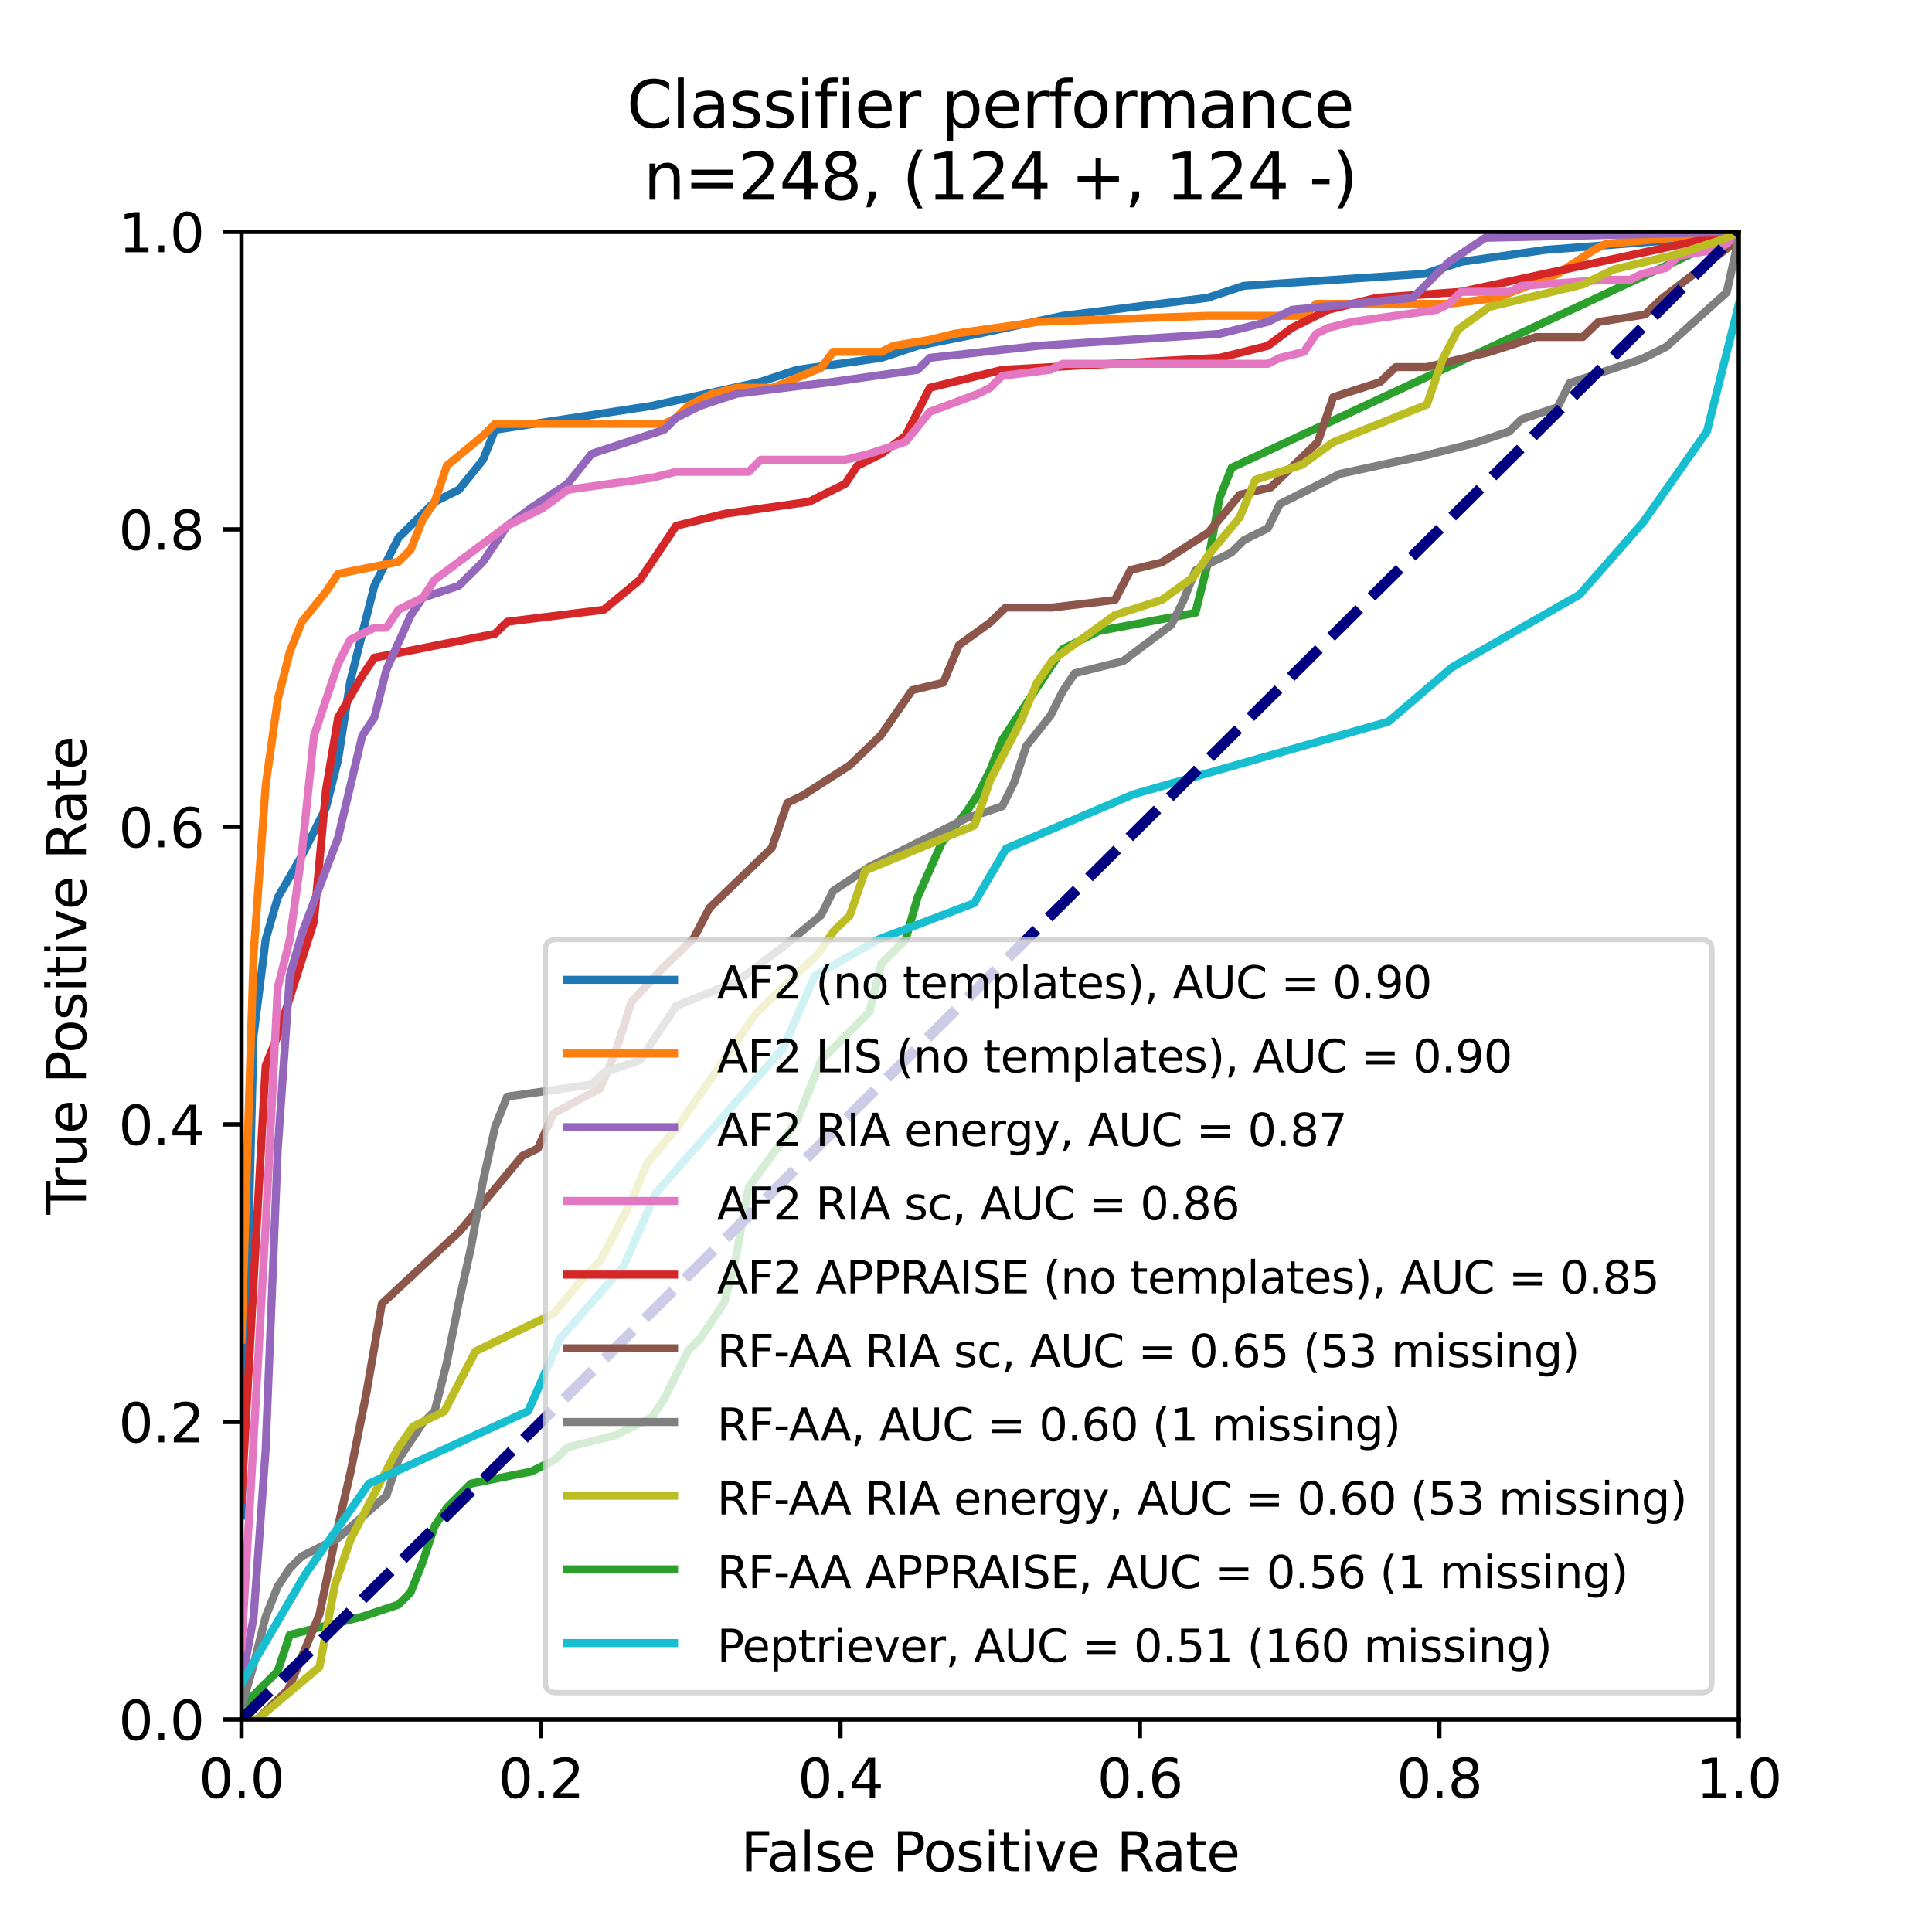 <?xml version="1.0" encoding="utf-8" standalone="no"?>
<!DOCTYPE svg PUBLIC "-//W3C//DTD SVG 1.1//EN"
  "http://www.w3.org/Graphics/SVG/1.1/DTD/svg11.dtd">
<svg xmlns:xlink="http://www.w3.org/1999/xlink" width="360pt" height="360pt" viewBox="0 0 360 360" xmlns="http://www.w3.org/2000/svg" version="1.1">
 <defs>
  <style type="text/css">*{stroke-linejoin: round; stroke-linecap: butt}</style>
 </defs>
 <g id="figure_1">
  <g id="patch_1">
   <path d="M 0 360 
L 360 360 
L 360 0 
L 0 0 
z
" style="fill: #ffffff"/>
  </g>
  <g id="axes_1">
   <g id="patch_2">
    <path d="M 45 320.4 
L 324 320.4 
L 324 43.2 
L 45 43.2 
z
" style="fill: #ffffff"/>
   </g>
   <g id="matplotlib.axis_1">
    <g id="xtick_1">
     <g id="line2d_1">
      <defs>
       <path id="md09f4cec03" d="M 0 0 
L 0 3.5 
" style="stroke: #000000; stroke-width: 0.8"/>
      </defs>
      <g>
       <use xlink:href="#md09f4cec03" x="45" y="320.4" style="stroke: #000000; stroke-width: 0.8"/>
      </g>
     </g>
     <g id="text_1">
      <!-- 0.0 -->
      <g transform="translate(37.048 334.998) scale(0.1 -0.1)">
       <defs>
        <path id="DejaVuSans-30" d="M 2034 4250 
Q 1547 4250 1301 3770 
Q 1056 3291 1056 2328 
Q 1056 1369 1301 889 
Q 1547 409 2034 409 
Q 2525 409 2770 889 
Q 3016 1369 3016 2328 
Q 3016 3291 2770 3770 
Q 2525 4250 2034 4250 
z
M 2034 4750 
Q 2819 4750 3233 4129 
Q 3647 3509 3647 2328 
Q 3647 1150 3233 529 
Q 2819 -91 2034 -91 
Q 1250 -91 836 529 
Q 422 1150 422 2328 
Q 422 3509 836 4129 
Q 1250 4750 2034 4750 
z
" transform="scale(0.016)"/>
        <path id="DejaVuSans-2e" d="M 684 794 
L 1344 794 
L 1344 0 
L 684 0 
L 684 794 
z
" transform="scale(0.016)"/>
       </defs>
       <use xlink:href="#DejaVuSans-30"/>
       <use xlink:href="#DejaVuSans-2e" x="63.623"/>
       <use xlink:href="#DejaVuSans-30" x="95.41"/>
      </g>
     </g>
    </g>
    <g id="xtick_2">
     <g id="line2d_2">
      <g>
       <use xlink:href="#md09f4cec03" x="100.8" y="320.4" style="stroke: #000000; stroke-width: 0.8"/>
      </g>
     </g>
     <g id="text_2">
      <!-- 0.2 -->
      <g transform="translate(92.848 334.998) scale(0.1 -0.1)">
       <defs>
        <path id="DejaVuSans-32" d="M 1228 531 
L 3431 531 
L 3431 0 
L 469 0 
L 469 531 
Q 828 903 1448 1529 
Q 2069 2156 2228 2338 
Q 2531 2678 2651 2914 
Q 2772 3150 2772 3378 
Q 2772 3750 2511 3984 
Q 2250 4219 1831 4219 
Q 1534 4219 1204 4116 
Q 875 4013 500 3803 
L 500 4441 
Q 881 4594 1212 4672 
Q 1544 4750 1819 4750 
Q 2544 4750 2975 4387 
Q 3406 4025 3406 3419 
Q 3406 3131 3298 2873 
Q 3191 2616 2906 2266 
Q 2828 2175 2409 1742 
Q 1991 1309 1228 531 
z
" transform="scale(0.016)"/>
       </defs>
       <use xlink:href="#DejaVuSans-30"/>
       <use xlink:href="#DejaVuSans-2e" x="63.623"/>
       <use xlink:href="#DejaVuSans-32" x="95.41"/>
      </g>
     </g>
    </g>
    <g id="xtick_3">
     <g id="line2d_3">
      <g>
       <use xlink:href="#md09f4cec03" x="156.6" y="320.4" style="stroke: #000000; stroke-width: 0.8"/>
      </g>
     </g>
     <g id="text_3">
      <!-- 0.4 -->
      <g transform="translate(148.648 334.998) scale(0.1 -0.1)">
       <defs>
        <path id="DejaVuSans-34" d="M 2419 4116 
L 825 1625 
L 2419 1625 
L 2419 4116 
z
M 2253 4666 
L 3047 4666 
L 3047 1625 
L 3713 1625 
L 3713 1100 
L 3047 1100 
L 3047 0 
L 2419 0 
L 2419 1100 
L 313 1100 
L 313 1709 
L 2253 4666 
z
" transform="scale(0.016)"/>
       </defs>
       <use xlink:href="#DejaVuSans-30"/>
       <use xlink:href="#DejaVuSans-2e" x="63.623"/>
       <use xlink:href="#DejaVuSans-34" x="95.41"/>
      </g>
     </g>
    </g>
    <g id="xtick_4">
     <g id="line2d_4">
      <g>
       <use xlink:href="#md09f4cec03" x="212.4" y="320.4" style="stroke: #000000; stroke-width: 0.8"/>
      </g>
     </g>
     <g id="text_4">
      <!-- 0.6 -->
      <g transform="translate(204.448 334.998) scale(0.1 -0.1)">
       <defs>
        <path id="DejaVuSans-36" d="M 2113 2584 
Q 1688 2584 1439 2293 
Q 1191 2003 1191 1497 
Q 1191 994 1439 701 
Q 1688 409 2113 409 
Q 2538 409 2786 701 
Q 3034 994 3034 1497 
Q 3034 2003 2786 2293 
Q 2538 2584 2113 2584 
z
M 3366 4563 
L 3366 3988 
Q 3128 4100 2886 4159 
Q 2644 4219 2406 4219 
Q 1781 4219 1451 3797 
Q 1122 3375 1075 2522 
Q 1259 2794 1537 2939 
Q 1816 3084 2150 3084 
Q 2853 3084 3261 2657 
Q 3669 2231 3669 1497 
Q 3669 778 3244 343 
Q 2819 -91 2113 -91 
Q 1303 -91 875 529 
Q 447 1150 447 2328 
Q 447 3434 972 4092 
Q 1497 4750 2381 4750 
Q 2619 4750 2861 4703 
Q 3103 4656 3366 4563 
z
" transform="scale(0.016)"/>
       </defs>
       <use xlink:href="#DejaVuSans-30"/>
       <use xlink:href="#DejaVuSans-2e" x="63.623"/>
       <use xlink:href="#DejaVuSans-36" x="95.41"/>
      </g>
     </g>
    </g>
    <g id="xtick_5">
     <g id="line2d_5">
      <g>
       <use xlink:href="#md09f4cec03" x="268.2" y="320.4" style="stroke: #000000; stroke-width: 0.8"/>
      </g>
     </g>
     <g id="text_5">
      <!-- 0.8 -->
      <g transform="translate(260.248 334.998) scale(0.1 -0.1)">
       <defs>
        <path id="DejaVuSans-38" d="M 2034 2216 
Q 1584 2216 1326 1975 
Q 1069 1734 1069 1313 
Q 1069 891 1326 650 
Q 1584 409 2034 409 
Q 2484 409 2743 651 
Q 3003 894 3003 1313 
Q 3003 1734 2745 1975 
Q 2488 2216 2034 2216 
z
M 1403 2484 
Q 997 2584 770 2862 
Q 544 3141 544 3541 
Q 544 4100 942 4425 
Q 1341 4750 2034 4750 
Q 2731 4750 3128 4425 
Q 3525 4100 3525 3541 
Q 3525 3141 3298 2862 
Q 3072 2584 2669 2484 
Q 3125 2378 3379 2068 
Q 3634 1759 3634 1313 
Q 3634 634 3220 271 
Q 2806 -91 2034 -91 
Q 1263 -91 848 271 
Q 434 634 434 1313 
Q 434 1759 690 2068 
Q 947 2378 1403 2484 
z
M 1172 3481 
Q 1172 3119 1398 2916 
Q 1625 2713 2034 2713 
Q 2441 2713 2670 2916 
Q 2900 3119 2900 3481 
Q 2900 3844 2670 4047 
Q 2441 4250 2034 4250 
Q 1625 4250 1398 4047 
Q 1172 3844 1172 3481 
z
" transform="scale(0.016)"/>
       </defs>
       <use xlink:href="#DejaVuSans-30"/>
       <use xlink:href="#DejaVuSans-2e" x="63.623"/>
       <use xlink:href="#DejaVuSans-38" x="95.41"/>
      </g>
     </g>
    </g>
    <g id="xtick_6">
     <g id="line2d_6">
      <g>
       <use xlink:href="#md09f4cec03" x="324" y="320.4" style="stroke: #000000; stroke-width: 0.8"/>
      </g>
     </g>
     <g id="text_6">
      <!-- 1.0 -->
      <g transform="translate(316.048 334.998) scale(0.1 -0.1)">
       <defs>
        <path id="DejaVuSans-31" d="M 794 531 
L 1825 531 
L 1825 4091 
L 703 3866 
L 703 4441 
L 1819 4666 
L 2450 4666 
L 2450 531 
L 3481 531 
L 3481 0 
L 794 0 
L 794 531 
z
" transform="scale(0.016)"/>
       </defs>
       <use xlink:href="#DejaVuSans-31"/>
       <use xlink:href="#DejaVuSans-2e" x="63.623"/>
       <use xlink:href="#DejaVuSans-30" x="95.41"/>
      </g>
     </g>
    </g>
    <g id="text_7">
     <!-- False Positive Rate -->
     <g transform="translate(138.034 348.677) scale(0.1 -0.1)">
      <defs>
       <path id="DejaVuSans-46" d="M 628 4666 
L 3309 4666 
L 3309 4134 
L 1259 4134 
L 1259 2759 
L 3109 2759 
L 3109 2228 
L 1259 2228 
L 1259 0 
L 628 0 
L 628 4666 
z
" transform="scale(0.016)"/>
       <path id="DejaVuSans-61" d="M 2194 1759 
Q 1497 1759 1228 1600 
Q 959 1441 959 1056 
Q 959 750 1161 570 
Q 1363 391 1709 391 
Q 2188 391 2477 730 
Q 2766 1069 2766 1631 
L 2766 1759 
L 2194 1759 
z
M 3341 1997 
L 3341 0 
L 2766 0 
L 2766 531 
Q 2569 213 2275 61 
Q 1981 -91 1556 -91 
Q 1019 -91 701 211 
Q 384 513 384 1019 
Q 384 1609 779 1909 
Q 1175 2209 1959 2209 
L 2766 2209 
L 2766 2266 
Q 2766 2663 2505 2880 
Q 2244 3097 1772 3097 
Q 1472 3097 1187 3025 
Q 903 2953 641 2809 
L 641 3341 
Q 956 3463 1253 3523 
Q 1550 3584 1831 3584 
Q 2591 3584 2966 3190 
Q 3341 2797 3341 1997 
z
" transform="scale(0.016)"/>
       <path id="DejaVuSans-6c" d="M 603 4863 
L 1178 4863 
L 1178 0 
L 603 0 
L 603 4863 
z
" transform="scale(0.016)"/>
       <path id="DejaVuSans-73" d="M 2834 3397 
L 2834 2853 
Q 2591 2978 2328 3040 
Q 2066 3103 1784 3103 
Q 1356 3103 1142 2972 
Q 928 2841 928 2578 
Q 928 2378 1081 2264 
Q 1234 2150 1697 2047 
L 1894 2003 
Q 2506 1872 2764 1633 
Q 3022 1394 3022 966 
Q 3022 478 2636 193 
Q 2250 -91 1575 -91 
Q 1294 -91 989 -36 
Q 684 19 347 128 
L 347 722 
Q 666 556 975 473 
Q 1284 391 1588 391 
Q 1994 391 2212 530 
Q 2431 669 2431 922 
Q 2431 1156 2273 1281 
Q 2116 1406 1581 1522 
L 1381 1569 
Q 847 1681 609 1914 
Q 372 2147 372 2553 
Q 372 3047 722 3315 
Q 1072 3584 1716 3584 
Q 2034 3584 2315 3537 
Q 2597 3491 2834 3397 
z
" transform="scale(0.016)"/>
       <path id="DejaVuSans-65" d="M 3597 1894 
L 3597 1613 
L 953 1613 
Q 991 1019 1311 708 
Q 1631 397 2203 397 
Q 2534 397 2845 478 
Q 3156 559 3463 722 
L 3463 178 
Q 3153 47 2828 -22 
Q 2503 -91 2169 -91 
Q 1331 -91 842 396 
Q 353 884 353 1716 
Q 353 2575 817 3079 
Q 1281 3584 2069 3584 
Q 2775 3584 3186 3129 
Q 3597 2675 3597 1894 
z
M 3022 2063 
Q 3016 2534 2758 2815 
Q 2500 3097 2075 3097 
Q 1594 3097 1305 2825 
Q 1016 2553 972 2059 
L 3022 2063 
z
" transform="scale(0.016)"/>
       <path id="DejaVuSans-20" transform="scale(0.016)"/>
       <path id="DejaVuSans-50" d="M 1259 4147 
L 1259 2394 
L 2053 2394 
Q 2494 2394 2734 2622 
Q 2975 2850 2975 3272 
Q 2975 3691 2734 3919 
Q 2494 4147 2053 4147 
L 1259 4147 
z
M 628 4666 
L 2053 4666 
Q 2838 4666 3239 4311 
Q 3641 3956 3641 3272 
Q 3641 2581 3239 2228 
Q 2838 1875 2053 1875 
L 1259 1875 
L 1259 0 
L 628 0 
L 628 4666 
z
" transform="scale(0.016)"/>
       <path id="DejaVuSans-6f" d="M 1959 3097 
Q 1497 3097 1228 2736 
Q 959 2375 959 1747 
Q 959 1119 1226 758 
Q 1494 397 1959 397 
Q 2419 397 2687 759 
Q 2956 1122 2956 1747 
Q 2956 2369 2687 2733 
Q 2419 3097 1959 3097 
z
M 1959 3584 
Q 2709 3584 3137 3096 
Q 3566 2609 3566 1747 
Q 3566 888 3137 398 
Q 2709 -91 1959 -91 
Q 1206 -91 779 398 
Q 353 888 353 1747 
Q 353 2609 779 3096 
Q 1206 3584 1959 3584 
z
" transform="scale(0.016)"/>
       <path id="DejaVuSans-69" d="M 603 3500 
L 1178 3500 
L 1178 0 
L 603 0 
L 603 3500 
z
M 603 4863 
L 1178 4863 
L 1178 4134 
L 603 4134 
L 603 4863 
z
" transform="scale(0.016)"/>
       <path id="DejaVuSans-74" d="M 1172 4494 
L 1172 3500 
L 2356 3500 
L 2356 3053 
L 1172 3053 
L 1172 1153 
Q 1172 725 1289 603 
Q 1406 481 1766 481 
L 2356 481 
L 2356 0 
L 1766 0 
Q 1100 0 847 248 
Q 594 497 594 1153 
L 594 3053 
L 172 3053 
L 172 3500 
L 594 3500 
L 594 4494 
L 1172 4494 
z
" transform="scale(0.016)"/>
       <path id="DejaVuSans-76" d="M 191 3500 
L 800 3500 
L 1894 563 
L 2988 3500 
L 3597 3500 
L 2284 0 
L 1503 0 
L 191 3500 
z
" transform="scale(0.016)"/>
       <path id="DejaVuSans-52" d="M 2841 2188 
Q 3044 2119 3236 1894 
Q 3428 1669 3622 1275 
L 4263 0 
L 3584 0 
L 2988 1197 
Q 2756 1666 2539 1819 
Q 2322 1972 1947 1972 
L 1259 1972 
L 1259 0 
L 628 0 
L 628 4666 
L 2053 4666 
Q 2853 4666 3247 4331 
Q 3641 3997 3641 3322 
Q 3641 2881 3436 2590 
Q 3231 2300 2841 2188 
z
M 1259 4147 
L 1259 2491 
L 2053 2491 
Q 2509 2491 2742 2702 
Q 2975 2913 2975 3322 
Q 2975 3731 2742 3939 
Q 2509 4147 2053 4147 
L 1259 4147 
z
" transform="scale(0.016)"/>
      </defs>
      <use xlink:href="#DejaVuSans-46"/>
      <use xlink:href="#DejaVuSans-61" x="48.395"/>
      <use xlink:href="#DejaVuSans-6c" x="109.674"/>
      <use xlink:href="#DejaVuSans-73" x="137.457"/>
      <use xlink:href="#DejaVuSans-65" x="189.557"/>
      <use xlink:href="#DejaVuSans-20" x="251.08"/>
      <use xlink:href="#DejaVuSans-50" x="282.867"/>
      <use xlink:href="#DejaVuSans-6f" x="339.545"/>
      <use xlink:href="#DejaVuSans-73" x="400.727"/>
      <use xlink:href="#DejaVuSans-69" x="452.826"/>
      <use xlink:href="#DejaVuSans-74" x="480.609"/>
      <use xlink:href="#DejaVuSans-69" x="519.818"/>
      <use xlink:href="#DejaVuSans-76" x="547.602"/>
      <use xlink:href="#DejaVuSans-65" x="606.781"/>
      <use xlink:href="#DejaVuSans-20" x="668.305"/>
      <use xlink:href="#DejaVuSans-52" x="700.092"/>
      <use xlink:href="#DejaVuSans-61" x="767.324"/>
      <use xlink:href="#DejaVuSans-74" x="828.604"/>
      <use xlink:href="#DejaVuSans-65" x="867.812"/>
     </g>
    </g>
   </g>
   <g id="matplotlib.axis_2">
    <g id="ytick_1">
     <g id="line2d_7">
      <defs>
       <path id="m756207721c" d="M 0 0 
L -3.5 0 
" style="stroke: #000000; stroke-width: 0.8"/>
      </defs>
      <g>
       <use xlink:href="#m756207721c" x="45" y="320.4" style="stroke: #000000; stroke-width: 0.8"/>
      </g>
     </g>
     <g id="text_8">
      <!-- 0.0 -->
      <g transform="translate(22.097 324.199) scale(0.1 -0.1)">
       <use xlink:href="#DejaVuSans-30"/>
       <use xlink:href="#DejaVuSans-2e" x="63.623"/>
       <use xlink:href="#DejaVuSans-30" x="95.41"/>
      </g>
     </g>
    </g>
    <g id="ytick_2">
     <g id="line2d_8">
      <g>
       <use xlink:href="#m756207721c" x="45" y="264.96" style="stroke: #000000; stroke-width: 0.8"/>
      </g>
     </g>
     <g id="text_9">
      <!-- 0.2 -->
      <g transform="translate(22.097 268.759) scale(0.1 -0.1)">
       <use xlink:href="#DejaVuSans-30"/>
       <use xlink:href="#DejaVuSans-2e" x="63.623"/>
       <use xlink:href="#DejaVuSans-32" x="95.41"/>
      </g>
     </g>
    </g>
    <g id="ytick_3">
     <g id="line2d_9">
      <g>
       <use xlink:href="#m756207721c" x="45" y="209.52" style="stroke: #000000; stroke-width: 0.8"/>
      </g>
     </g>
     <g id="text_10">
      <!-- 0.4 -->
      <g transform="translate(22.097 213.319) scale(0.1 -0.1)">
       <use xlink:href="#DejaVuSans-30"/>
       <use xlink:href="#DejaVuSans-2e" x="63.623"/>
       <use xlink:href="#DejaVuSans-34" x="95.41"/>
      </g>
     </g>
    </g>
    <g id="ytick_4">
     <g id="line2d_10">
      <g>
       <use xlink:href="#m756207721c" x="45" y="154.08" style="stroke: #000000; stroke-width: 0.8"/>
      </g>
     </g>
     <g id="text_11">
      <!-- 0.6 -->
      <g transform="translate(22.097 157.879) scale(0.1 -0.1)">
       <use xlink:href="#DejaVuSans-30"/>
       <use xlink:href="#DejaVuSans-2e" x="63.623"/>
       <use xlink:href="#DejaVuSans-36" x="95.41"/>
      </g>
     </g>
    </g>
    <g id="ytick_5">
     <g id="line2d_11">
      <g>
       <use xlink:href="#m756207721c" x="45" y="98.64" style="stroke: #000000; stroke-width: 0.8"/>
      </g>
     </g>
     <g id="text_12">
      <!-- 0.8 -->
      <g transform="translate(22.097 102.439) scale(0.1 -0.1)">
       <use xlink:href="#DejaVuSans-30"/>
       <use xlink:href="#DejaVuSans-2e" x="63.623"/>
       <use xlink:href="#DejaVuSans-38" x="95.41"/>
      </g>
     </g>
    </g>
    <g id="ytick_6">
     <g id="line2d_12">
      <g>
       <use xlink:href="#m756207721c" x="45" y="43.2" style="stroke: #000000; stroke-width: 0.8"/>
      </g>
     </g>
     <g id="text_13">
      <!-- 1.0 -->
      <g transform="translate(22.097 46.999) scale(0.1 -0.1)">
       <use xlink:href="#DejaVuSans-31"/>
       <use xlink:href="#DejaVuSans-2e" x="63.623"/>
       <use xlink:href="#DejaVuSans-30" x="95.41"/>
      </g>
     </g>
    </g>
    <g id="text_14">
     <!-- True Positive Rate -->
     <g transform="translate(16.017 226.33) rotate(-90) scale(0.1 -0.1)">
      <defs>
       <path id="DejaVuSans-54" d="M -19 4666 
L 3928 4666 
L 3928 4134 
L 2272 4134 
L 2272 0 
L 1638 0 
L 1638 4134 
L -19 4134 
L -19 4666 
z
" transform="scale(0.016)"/>
       <path id="DejaVuSans-72" d="M 2631 2963 
Q 2534 3019 2420 3045 
Q 2306 3072 2169 3072 
Q 1681 3072 1420 2755 
Q 1159 2438 1159 1844 
L 1159 0 
L 581 0 
L 581 3500 
L 1159 3500 
L 1159 2956 
Q 1341 3275 1631 3429 
Q 1922 3584 2338 3584 
Q 2397 3584 2469 3576 
Q 2541 3569 2628 3553 
L 2631 2963 
z
" transform="scale(0.016)"/>
       <path id="DejaVuSans-75" d="M 544 1381 
L 544 3500 
L 1119 3500 
L 1119 1403 
Q 1119 906 1312 657 
Q 1506 409 1894 409 
Q 2359 409 2629 706 
Q 2900 1003 2900 1516 
L 2900 3500 
L 3475 3500 
L 3475 0 
L 2900 0 
L 2900 538 
Q 2691 219 2414 64 
Q 2138 -91 1772 -91 
Q 1169 -91 856 284 
Q 544 659 544 1381 
z
M 1991 3584 
L 1991 3584 
z
" transform="scale(0.016)"/>
      </defs>
      <use xlink:href="#DejaVuSans-54"/>
      <use xlink:href="#DejaVuSans-72" x="46.334"/>
      <use xlink:href="#DejaVuSans-75" x="87.447"/>
      <use xlink:href="#DejaVuSans-65" x="150.826"/>
      <use xlink:href="#DejaVuSans-20" x="212.35"/>
      <use xlink:href="#DejaVuSans-50" x="244.137"/>
      <use xlink:href="#DejaVuSans-6f" x="300.814"/>
      <use xlink:href="#DejaVuSans-73" x="361.996"/>
      <use xlink:href="#DejaVuSans-69" x="414.096"/>
      <use xlink:href="#DejaVuSans-74" x="441.879"/>
      <use xlink:href="#DejaVuSans-69" x="481.088"/>
      <use xlink:href="#DejaVuSans-76" x="508.871"/>
      <use xlink:href="#DejaVuSans-65" x="568.051"/>
      <use xlink:href="#DejaVuSans-20" x="629.574"/>
      <use xlink:href="#DejaVuSans-52" x="661.361"/>
      <use xlink:href="#DejaVuSans-61" x="728.594"/>
      <use xlink:href="#DejaVuSans-74" x="789.873"/>
      <use xlink:href="#DejaVuSans-65" x="829.082"/>
     </g>
    </g>
   </g>
   <g id="line2d_13">
    <path d="M 45 282.397 
L 47.25 192.977 
L 49.5 175.094 
L 51.75 167.269 
L 56.25 159.445 
L 58.5 154.974 
L 60.75 150.503 
L 63 141.561 
L 65.25 127.031 
L 67.5 118.089 
L 69.75 109.147 
L 74.25 100.205 
L 76.5 97.969 
L 78.75 95.734 
L 81 93.498 
L 85.5 91.263 
L 90 85.674 
L 92.25 80.085 
L 121.5 75.615 
L 141.75 71.144 
L 148.5 68.908 
L 164.25 66.673 
L 171 64.437 
L 182.25 62.202 
L 198 58.848 
L 225 55.495 
L 231.75 53.26 
L 265.5 51.024 
L 272.25 48.789 
L 288 46.553 
L 317.25 44.318 
L 324 43.2 
" clip-path="url(#p9e7999360a)" style="fill: none; stroke: #1f77b4; stroke-width: 1.5; stroke-linecap: square"/>
   </g>
   <g id="line2d_14">
    <path d="M 45 249.61 
L 47.25 177.888 
L 49.5 146.405 
L 51.75 130.384 
L 54 121.442 
L 56.25 115.853 
L 60.75 110.265 
L 63 106.911 
L 74.25 104.676 
L 76.5 102.44 
L 78.75 96.852 
L 81 93.498 
L 83.25 86.792 
L 90 81.203 
L 92.25 78.968 
L 96.75 78.968 
L 110.25 78.968 
L 112.5 78.968 
L 117 78.968 
L 119.25 78.968 
L 123.75 78.968 
L 126 77.85 
L 128.25 75.615 
L 132.75 73.379 
L 137.25 72.261 
L 141.75 72.261 
L 144 72.261 
L 153 68.535 
L 155.25 65.555 
L 164.25 65.555 
L 166.5 64.437 
L 173.25 63.319 
L 177.75 62.202 
L 193.5 59.966 
L 225 58.848 
L 234 58.848 
L 243 58.848 
L 245.25 56.613 
L 249.75 56.613 
L 254.25 56.613 
L 265.5 56.613 
L 270 56.613 
L 279 55.495 
L 290.25 51.024 
L 297 46.553 
L 299.25 45.435 
L 324 43.2 
" clip-path="url(#p9e7999360a)" style="fill: none; stroke: #ff7f0e; stroke-width: 1.5; stroke-linecap: square"/>
   </g>
   <g id="line2d_15">
    <path d="M 45 318.146 
L 51.75 311.385 
L 54 304.624 
L 67.5 301.244 
L 74.25 298.99 
L 76.5 296.737 
L 78.75 291.102 
L 81 284.341 
L 83.25 280.961 
L 85.5 278.707 
L 87.75 276.454 
L 99 274.2 
L 103.5 271.946 
L 105.75 269.693 
L 114.75 267.439 
L 121.5 264.059 
L 123.75 260.678 
L 126 256.171 
L 128.25 251.663 
L 130.5 249.41 
L 135 242.649 
L 137.25 233.634 
L 139.5 221.239 
L 148.5 208.844 
L 150.75 203.21 
L 153 197.576 
L 162 188.561 
L 164.25 179.546 
L 168.75 175.039 
L 171 167.151 
L 175.5 157.01 
L 180 151.376 
L 182.25 147.995 
L 184.5 143.488 
L 186.75 137.854 
L 189 134.473 
L 191.25 131.093 
L 193.5 127.712 
L 195.75 124.332 
L 198 120.951 
L 204.75 117.571 
L 222.75 114.19 
L 225 105.176 
L 227.25 92.78 
L 229.5 87.146 
L 324 43.2 
" clip-path="url(#p9e7999360a)" style="fill: none; stroke: #2ca02c; stroke-width: 1.5; stroke-linecap: square"/>
   </g>
   <g id="line2d_16">
    <path d="M 45 279.416 
L 49.5 198.566 
L 51.75 192.977 
L 58.5 171.74 
L 60.75 147.15 
L 63 133.737 
L 67.5 125.913 
L 69.75 122.56 
L 81 120.324 
L 92.25 118.089 
L 94.5 115.853 
L 112.5 113.618 
L 119.25 108.029 
L 123.75 101.323 
L 126 97.969 
L 135 95.734 
L 150.75 93.498 
L 157.5 90.145 
L 159.75 86.792 
L 164.25 84.556 
L 168.75 81.203 
L 171 76.732 
L 173.25 72.261 
L 186.75 68.908 
L 227.25 66.673 
L 236.25 64.437 
L 240.75 61.084 
L 247.5 57.731 
L 256.5 55.495 
L 272.25 54.377 
L 324 43.2 
" clip-path="url(#p9e7999360a)" style="fill: none; stroke: #d62728; stroke-width: 1.5; stroke-linecap: square"/>
   </g>
   <g id="line2d_17">
    <path d="M 45 313.694 
L 47.25 301.398 
L 49.5 270.102 
L 51.75 214.215 
L 54 181.8 
L 56.25 173.976 
L 63 156.092 
L 67.5 137.09 
L 69.75 133.737 
L 72 124.795 
L 76.5 114.735 
L 78.75 111.382 
L 85.5 109.147 
L 87.75 106.911 
L 90 104.676 
L 92.25 101.323 
L 94.5 97.969 
L 99 94.616 
L 105.75 90.145 
L 110.25 84.556 
L 123.75 80.085 
L 126 77.85 
L 130.5 75.615 
L 137.25 73.379 
L 155.25 71.144 
L 171 68.908 
L 173.25 66.673 
L 193.5 64.437 
L 227.25 62.202 
L 236.25 59.966 
L 240.75 57.731 
L 263.25 55.495 
L 265.5 53.26 
L 270 48.789 
L 276.75 44.318 
L 324 43.2 
" clip-path="url(#p9e7999360a)" style="fill: none; stroke: #9467bd; stroke-width: 1.5; stroke-linecap: square"/>
   </g>
   <g id="line2d_18">
    <path d="M 45 320.4 
L 47.906 320.4 
L 53.719 314.8 
L 59.531 300.8 
L 62.438 286.8 
L 65.344 274.2 
L 68.25 259.733 
L 71.156 242.933 
L 85.688 229.4 
L 97.312 215.4 
L 100.219 214 
L 103.125 207.467 
L 111.844 202.8 
L 114.75 195.8 
L 117.656 186.7 
L 123.469 180.4 
L 126.375 177.6 
L 129.281 174.8 
L 132.188 169.2 
L 138 163.6 
L 143.812 158 
L 146.719 149.6 
L 149.625 148.2 
L 158.344 142.6 
L 164.156 137 
L 167.062 132.8 
L 169.969 128.6 
L 175.781 127.2 
L 178.688 120.2 
L 184.5 116 
L 187.406 113.2 
L 190.312 113.2 
L 196.125 113.2 
L 207.75 111.8 
L 210.656 106.2 
L 216.469 104.8 
L 225.188 99.2 
L 231 92.2 
L 236.812 90.8 
L 239.719 88 
L 245.531 82.4 
L 248.438 74 
L 257.156 71.2 
L 260.062 68.4 
L 265.875 68.4 
L 277.5 65.6 
L 286.219 62.8 
L 289.125 62.8 
L 294.938 62.8 
L 297.844 60 
L 306.562 58.6 
L 309.469 55.8 
L 324 44.6 
" clip-path="url(#p9e7999360a)" style="fill: none; stroke: #8c564b; stroke-width: 1.5; stroke-linecap: square"/>
   </g>
   <g id="line2d_19">
    <path d="M 45 306.987 
L 47.25 268.425 
L 49.5 228.426 
L 51.75 184.035 
L 54 175.094 
L 56.25 158.886 
L 58.5 137.09 
L 63 123.677 
L 65.25 119.206 
L 69.75 116.971 
L 72 116.971 
L 74.25 113.618 
L 78.75 111.382 
L 81 108.029 
L 85.5 104.676 
L 90 101.323 
L 94.5 97.969 
L 101.25 94.616 
L 105.75 91.263 
L 121.5 89.027 
L 126 87.91 
L 139.5 87.91 
L 141.75 85.674 
L 153 85.674 
L 157.5 85.674 
L 162 84.556 
L 168.75 82.321 
L 173.25 76.732 
L 182.25 73.379 
L 184.5 72.261 
L 186.75 70.026 
L 195.75 68.908 
L 198 67.79 
L 202.5 67.79 
L 207 67.79 
L 211.5 67.79 
L 213.75 67.79 
L 220.5 67.79 
L 231.75 67.79 
L 236.25 67.79 
L 238.5 66.673 
L 243 65.555 
L 245.25 62.202 
L 247.5 61.084 
L 252 59.966 
L 267.75 57.731 
L 270 56.613 
L 272.25 54.377 
L 274.5 54.377 
L 281.25 54.377 
L 283.5 53.26 
L 299.25 52.142 
L 303.75 52.142 
L 306 51.024 
L 310.5 49.906 
L 312.75 47.671 
L 319.5 46.553 
L 321.75 45.435 
L 324 43.2 
" clip-path="url(#p9e7999360a)" style="fill: none; stroke: #e377c2; stroke-width: 1.5; stroke-linecap: square"/>
   </g>
   <g id="line2d_20">
    <path d="M 45 318.146 
L 47.25 310.259 
L 49.5 301.244 
L 51.75 295.61 
L 54 292.229 
L 56.25 289.976 
L 63 286.595 
L 72 278.707 
L 74.25 271.946 
L 76.5 268.566 
L 78.75 265.185 
L 81 262.932 
L 83.25 253.917 
L 85.5 242.649 
L 87.75 232.507 
L 90 220.112 
L 92.25 209.971 
L 94.5 204.337 
L 110.25 202.083 
L 112.5 199.829 
L 119.25 197.576 
L 121.5 194.195 
L 123.75 190.815 
L 126 187.434 
L 137.25 182.927 
L 146.25 176.166 
L 153 170.532 
L 155.25 166.024 
L 162 161.517 
L 166.5 159.263 
L 173.25 155.883 
L 180 152.502 
L 186.75 150.249 
L 189 145.741 
L 191.25 138.98 
L 195.75 133.346 
L 198 128.839 
L 200.25 125.459 
L 209.25 123.205 
L 213.75 119.824 
L 218.25 116.444 
L 220.5 111.937 
L 222.75 106.302 
L 229.5 102.922 
L 231.75 100.668 
L 236.25 98.415 
L 238.5 93.907 
L 249.75 88.273 
L 265.5 84.893 
L 274.5 82.639 
L 281.25 80.385 
L 283.5 78.132 
L 290.25 75.878 
L 292.5 71.371 
L 306 66.863 
L 310.5 64.61 
L 321.75 54.468 
L 324 44.327 
" clip-path="url(#p9e7999360a)" style="fill: none; stroke: #7f7f7f; stroke-width: 1.5; stroke-linecap: square"/>
   </g>
   <g id="line2d_21">
    <path d="M 45 320.4 
L 47.906 320.4 
L 59.531 310.6 
L 62.438 295.2 
L 65.344 286.8 
L 68.25 281.2 
L 71.156 275.6 
L 74.062 270 
L 76.969 265.8 
L 82.781 263 
L 85.688 257.4 
L 88.594 251.8 
L 103.125 244.8 
L 108.938 237.8 
L 111.844 235 
L 114.75 229.4 
L 117.656 223.8 
L 120.562 216.8 
L 126.375 209.8 
L 132.188 201.4 
L 138 193 
L 140.906 188.8 
L 146.719 183.2 
L 152.531 177.6 
L 155.438 173.4 
L 158.344 170.6 
L 161.25 162.2 
L 181.594 153.8 
L 184.5 145.4 
L 190.312 134.2 
L 193.219 127.2 
L 196.125 123 
L 201.938 118.8 
L 207.75 114.6 
L 216.469 111.8 
L 222.281 107.6 
L 225.188 103.4 
L 231 96.4 
L 233.906 89.4 
L 242.625 86.6 
L 248.438 82.4 
L 265.875 75.4 
L 268.781 67 
L 271.688 61.4 
L 277.5 57.2 
L 294.938 53 
L 300.75 50.2 
L 312.375 47.4 
L 321.094 44.6 
L 324 43.2 
" clip-path="url(#p9e7999360a)" style="fill: none; stroke: #bcbd22; stroke-width: 1.5; stroke-linecap: square"/>
   </g>
   <g id="line2d_22">
    <path d="M 45 313.639 
L 50.936 303.498 
L 56.872 293.356 
L 68.745 276.454 
L 98.426 262.932 
L 104.362 249.41 
L 116.234 235.888 
L 122.17 222.366 
L 134.043 208.844 
L 145.915 195.322 
L 151.851 181.8 
L 163.723 175.039 
L 181.532 168.278 
L 187.468 158.137 
L 211.213 147.995 
L 234.957 141.234 
L 258.702 134.473 
L 270.574 124.332 
L 294.319 110.81 
L 306.191 97.288 
L 318.064 80.385 
L 324 56.722 
" clip-path="url(#p9e7999360a)" style="fill: none; stroke: #17becf; stroke-width: 1.5; stroke-linecap: square"/>
   </g>
   <g id="line2d_23">
    <path d="M 45 320.4 
L 324 43.2 
" clip-path="url(#p9e7999360a)" style="fill: none; stroke-dasharray: 7.4,3.2; stroke-dashoffset: 0; stroke: #000080; stroke-width: 2"/>
   </g>
   <g id="patch_3">
    <path d="M 45 320.4 
L 45 43.2 
" style="fill: none; stroke: #000000; stroke-width: 0.8; stroke-linejoin: miter; stroke-linecap: square"/>
   </g>
   <g id="patch_4">
    <path d="M 324 320.4 
L 324 43.2 
" style="fill: none; stroke: #000000; stroke-width: 0.8; stroke-linejoin: miter; stroke-linecap: square"/>
   </g>
   <g id="patch_5">
    <path d="M 45 320.4 
L 324 320.4 
" style="fill: none; stroke: #000000; stroke-width: 0.8; stroke-linejoin: miter; stroke-linecap: square"/>
   </g>
   <g id="patch_6">
    <path d="M 45 43.2 
L 324 43.2 
" style="fill: none; stroke: #000000; stroke-width: 0.8; stroke-linejoin: miter; stroke-linecap: square"/>
   </g>
   <g id="text_15">
    <!-- Classifier performance -->
    <g transform="translate(116.777 23.763) scale(0.12 -0.12)">
     <defs>
      <path id="DejaVuSans-43" d="M 4122 4306 
L 4122 3641 
Q 3803 3938 3442 4084 
Q 3081 4231 2675 4231 
Q 1875 4231 1450 3742 
Q 1025 3253 1025 2328 
Q 1025 1406 1450 917 
Q 1875 428 2675 428 
Q 3081 428 3442 575 
Q 3803 722 4122 1019 
L 4122 359 
Q 3791 134 3420 21 
Q 3050 -91 2638 -91 
Q 1578 -91 968 557 
Q 359 1206 359 2328 
Q 359 3453 968 4101 
Q 1578 4750 2638 4750 
Q 3056 4750 3426 4639 
Q 3797 4528 4122 4306 
z
" transform="scale(0.016)"/>
      <path id="DejaVuSans-66" d="M 2375 4863 
L 2375 4384 
L 1825 4384 
Q 1516 4384 1395 4259 
Q 1275 4134 1275 3809 
L 1275 3500 
L 2222 3500 
L 2222 3053 
L 1275 3053 
L 1275 0 
L 697 0 
L 697 3053 
L 147 3053 
L 147 3500 
L 697 3500 
L 697 3744 
Q 697 4328 969 4595 
Q 1241 4863 1831 4863 
L 2375 4863 
z
" transform="scale(0.016)"/>
      <path id="DejaVuSans-70" d="M 1159 525 
L 1159 -1331 
L 581 -1331 
L 581 3500 
L 1159 3500 
L 1159 2969 
Q 1341 3281 1617 3432 
Q 1894 3584 2278 3584 
Q 2916 3584 3314 3078 
Q 3713 2572 3713 1747 
Q 3713 922 3314 415 
Q 2916 -91 2278 -91 
Q 1894 -91 1617 61 
Q 1341 213 1159 525 
z
M 3116 1747 
Q 3116 2381 2855 2742 
Q 2594 3103 2138 3103 
Q 1681 3103 1420 2742 
Q 1159 2381 1159 1747 
Q 1159 1113 1420 752 
Q 1681 391 2138 391 
Q 2594 391 2855 752 
Q 3116 1113 3116 1747 
z
" transform="scale(0.016)"/>
      <path id="DejaVuSans-6d" d="M 3328 2828 
Q 3544 3216 3844 3400 
Q 4144 3584 4550 3584 
Q 5097 3584 5394 3201 
Q 5691 2819 5691 2113 
L 5691 0 
L 5113 0 
L 5113 2094 
Q 5113 2597 4934 2840 
Q 4756 3084 4391 3084 
Q 3944 3084 3684 2787 
Q 3425 2491 3425 1978 
L 3425 0 
L 2847 0 
L 2847 2094 
Q 2847 2600 2669 2842 
Q 2491 3084 2119 3084 
Q 1678 3084 1418 2786 
Q 1159 2488 1159 1978 
L 1159 0 
L 581 0 
L 581 3500 
L 1159 3500 
L 1159 2956 
Q 1356 3278 1631 3431 
Q 1906 3584 2284 3584 
Q 2666 3584 2933 3390 
Q 3200 3197 3328 2828 
z
" transform="scale(0.016)"/>
      <path id="DejaVuSans-6e" d="M 3513 2113 
L 3513 0 
L 2938 0 
L 2938 2094 
Q 2938 2591 2744 2837 
Q 2550 3084 2163 3084 
Q 1697 3084 1428 2787 
Q 1159 2491 1159 1978 
L 1159 0 
L 581 0 
L 581 3500 
L 1159 3500 
L 1159 2956 
Q 1366 3272 1645 3428 
Q 1925 3584 2291 3584 
Q 2894 3584 3203 3211 
Q 3513 2838 3513 2113 
z
" transform="scale(0.016)"/>
      <path id="DejaVuSans-63" d="M 3122 3366 
L 3122 2828 
Q 2878 2963 2633 3030 
Q 2388 3097 2138 3097 
Q 1578 3097 1268 2742 
Q 959 2388 959 1747 
Q 959 1106 1268 751 
Q 1578 397 2138 397 
Q 2388 397 2633 464 
Q 2878 531 3122 666 
L 3122 134 
Q 2881 22 2623 -34 
Q 2366 -91 2075 -91 
Q 1284 -91 818 406 
Q 353 903 353 1747 
Q 353 2603 823 3093 
Q 1294 3584 2113 3584 
Q 2378 3584 2631 3529 
Q 2884 3475 3122 3366 
z
" transform="scale(0.016)"/>
     </defs>
     <use xlink:href="#DejaVuSans-43"/>
     <use xlink:href="#DejaVuSans-6c" x="69.824"/>
     <use xlink:href="#DejaVuSans-61" x="97.607"/>
     <use xlink:href="#DejaVuSans-73" x="158.887"/>
     <use xlink:href="#DejaVuSans-73" x="210.986"/>
     <use xlink:href="#DejaVuSans-69" x="263.086"/>
     <use xlink:href="#DejaVuSans-66" x="290.869"/>
     <use xlink:href="#DejaVuSans-69" x="326.074"/>
     <use xlink:href="#DejaVuSans-65" x="353.857"/>
     <use xlink:href="#DejaVuSans-72" x="415.381"/>
     <use xlink:href="#DejaVuSans-20" x="456.494"/>
     <use xlink:href="#DejaVuSans-70" x="488.281"/>
     <use xlink:href="#DejaVuSans-65" x="551.758"/>
     <use xlink:href="#DejaVuSans-72" x="613.281"/>
     <use xlink:href="#DejaVuSans-66" x="654.395"/>
     <use xlink:href="#DejaVuSans-6f" x="689.6"/>
     <use xlink:href="#DejaVuSans-72" x="750.781"/>
     <use xlink:href="#DejaVuSans-6d" x="790.145"/>
     <use xlink:href="#DejaVuSans-61" x="887.557"/>
     <use xlink:href="#DejaVuSans-6e" x="948.836"/>
     <use xlink:href="#DejaVuSans-63" x="1012.215"/>
     <use xlink:href="#DejaVuSans-65" x="1067.195"/>
    </g>
    <!--  n=248, (124 +, 124 -) -->
    <g transform="translate(116.09 37.2) scale(0.12 -0.12)">
     <defs>
      <path id="DejaVuSans-3d" d="M 678 2906 
L 4684 2906 
L 4684 2381 
L 678 2381 
L 678 2906 
z
M 678 1631 
L 4684 1631 
L 4684 1100 
L 678 1100 
L 678 1631 
z
" transform="scale(0.016)"/>
      <path id="DejaVuSans-2c" d="M 750 794 
L 1409 794 
L 1409 256 
L 897 -744 
L 494 -744 
L 750 256 
L 750 794 
z
" transform="scale(0.016)"/>
      <path id="DejaVuSans-28" d="M 1984 4856 
Q 1566 4138 1362 3434 
Q 1159 2731 1159 2009 
Q 1159 1288 1364 580 
Q 1569 -128 1984 -844 
L 1484 -844 
Q 1016 -109 783 600 
Q 550 1309 550 2009 
Q 550 2706 781 3412 
Q 1013 4119 1484 4856 
L 1984 4856 
z
" transform="scale(0.016)"/>
      <path id="DejaVuSans-2b" d="M 2944 4013 
L 2944 2272 
L 4684 2272 
L 4684 1741 
L 2944 1741 
L 2944 0 
L 2419 0 
L 2419 1741 
L 678 1741 
L 678 2272 
L 2419 2272 
L 2419 4013 
L 2944 4013 
z
" transform="scale(0.016)"/>
      <path id="DejaVuSans-2d" d="M 313 2009 
L 1997 2009 
L 1997 1497 
L 313 1497 
L 313 2009 
z
" transform="scale(0.016)"/>
      <path id="DejaVuSans-29" d="M 513 4856 
L 1013 4856 
Q 1481 4119 1714 3412 
Q 1947 2706 1947 2009 
Q 1947 1309 1714 600 
Q 1481 -109 1013 -844 
L 513 -844 
Q 928 -128 1133 580 
Q 1338 1288 1338 2009 
Q 1338 2731 1133 3434 
Q 928 4138 513 4856 
z
" transform="scale(0.016)"/>
     </defs>
     <use xlink:href="#DejaVuSans-20"/>
     <use xlink:href="#DejaVuSans-6e" x="31.787"/>
     <use xlink:href="#DejaVuSans-3d" x="95.166"/>
     <use xlink:href="#DejaVuSans-32" x="178.955"/>
     <use xlink:href="#DejaVuSans-34" x="242.578"/>
     <use xlink:href="#DejaVuSans-38" x="306.201"/>
     <use xlink:href="#DejaVuSans-2c" x="369.824"/>
     <use xlink:href="#DejaVuSans-20" x="401.611"/>
     <use xlink:href="#DejaVuSans-28" x="433.398"/>
     <use xlink:href="#DejaVuSans-31" x="472.412"/>
     <use xlink:href="#DejaVuSans-32" x="536.035"/>
     <use xlink:href="#DejaVuSans-34" x="599.658"/>
     <use xlink:href="#DejaVuSans-20" x="663.281"/>
     <use xlink:href="#DejaVuSans-2b" x="695.068"/>
     <use xlink:href="#DejaVuSans-2c" x="778.857"/>
     <use xlink:href="#DejaVuSans-20" x="810.645"/>
     <use xlink:href="#DejaVuSans-31" x="842.432"/>
     <use xlink:href="#DejaVuSans-32" x="906.055"/>
     <use xlink:href="#DejaVuSans-34" x="969.678"/>
     <use xlink:href="#DejaVuSans-20" x="1033.301"/>
     <use xlink:href="#DejaVuSans-2d" x="1065.088"/>
     <use xlink:href="#DejaVuSans-29" x="1101.172"/>
    </g>
   </g>
   <g id="legend_1">
    <g id="patch_7">
     <path d="M 103.6 315.4 
L 317 315.4 
Q 319 315.4 319 313.4 
L 319 177.076 
Q 319 175.076 317 175.076 
L 103.6 175.076 
Q 101.6 175.076 101.6 177.076 
L 101.6 313.4 
Q 101.6 315.4 103.6 315.4 
z
" style="fill: #ffffff; opacity: 0.8; stroke: #cccccc; stroke-linejoin: miter"/>
    </g>
    <g id="line2d_24">
     <path d="M 105.6 182.576 
L 115.6 182.576 
L 125.6 182.576 
" style="fill: none; stroke: #1f77b4; stroke-width: 1.5; stroke-linecap: square"/>
    </g>
    <g id="text_16">
     <!-- AF2 (no templates), AUC = 0.90 -->
     <g transform="translate(133.6 186.076) scale(0.083 -0.083)">
      <defs>
       <path id="DejaVuSans-41" d="M 2188 4044 
L 1331 1722 
L 3047 1722 
L 2188 4044 
z
M 1831 4666 
L 2547 4666 
L 4325 0 
L 3669 0 
L 3244 1197 
L 1141 1197 
L 716 0 
L 50 0 
L 1831 4666 
z
" transform="scale(0.016)"/>
       <path id="DejaVuSans-55" d="M 556 4666 
L 1191 4666 
L 1191 1831 
Q 1191 1081 1462 751 
Q 1734 422 2344 422 
Q 2950 422 3222 751 
Q 3494 1081 3494 1831 
L 3494 4666 
L 4128 4666 
L 4128 1753 
Q 4128 841 3676 375 
Q 3225 -91 2344 -91 
Q 1459 -91 1007 375 
Q 556 841 556 1753 
L 556 4666 
z
" transform="scale(0.016)"/>
       <path id="DejaVuSans-39" d="M 703 97 
L 703 672 
Q 941 559 1184 500 
Q 1428 441 1663 441 
Q 2288 441 2617 861 
Q 2947 1281 2994 2138 
Q 2813 1869 2534 1725 
Q 2256 1581 1919 1581 
Q 1219 1581 811 2004 
Q 403 2428 403 3163 
Q 403 3881 828 4315 
Q 1253 4750 1959 4750 
Q 2769 4750 3195 4129 
Q 3622 3509 3622 2328 
Q 3622 1225 3098 567 
Q 2575 -91 1691 -91 
Q 1453 -91 1209 -44 
Q 966 3 703 97 
z
M 1959 2075 
Q 2384 2075 2632 2365 
Q 2881 2656 2881 3163 
Q 2881 3666 2632 3958 
Q 2384 4250 1959 4250 
Q 1534 4250 1286 3958 
Q 1038 3666 1038 3163 
Q 1038 2656 1286 2365 
Q 1534 2075 1959 2075 
z
" transform="scale(0.016)"/>
      </defs>
      <use xlink:href="#DejaVuSans-41"/>
      <use xlink:href="#DejaVuSans-46" x="68.408"/>
      <use xlink:href="#DejaVuSans-32" x="125.928"/>
      <use xlink:href="#DejaVuSans-20" x="189.551"/>
      <use xlink:href="#DejaVuSans-28" x="221.338"/>
      <use xlink:href="#DejaVuSans-6e" x="260.352"/>
      <use xlink:href="#DejaVuSans-6f" x="323.73"/>
      <use xlink:href="#DejaVuSans-20" x="384.912"/>
      <use xlink:href="#DejaVuSans-74" x="416.699"/>
      <use xlink:href="#DejaVuSans-65" x="455.908"/>
      <use xlink:href="#DejaVuSans-6d" x="517.432"/>
      <use xlink:href="#DejaVuSans-70" x="614.844"/>
      <use xlink:href="#DejaVuSans-6c" x="678.32"/>
      <use xlink:href="#DejaVuSans-61" x="706.104"/>
      <use xlink:href="#DejaVuSans-74" x="767.383"/>
      <use xlink:href="#DejaVuSans-65" x="806.592"/>
      <use xlink:href="#DejaVuSans-73" x="868.115"/>
      <use xlink:href="#DejaVuSans-29" x="920.215"/>
      <use xlink:href="#DejaVuSans-2c" x="959.229"/>
      <use xlink:href="#DejaVuSans-20" x="991.016"/>
      <use xlink:href="#DejaVuSans-41" x="1022.803"/>
      <use xlink:href="#DejaVuSans-55" x="1091.211"/>
      <use xlink:href="#DejaVuSans-43" x="1164.404"/>
      <use xlink:href="#DejaVuSans-20" x="1234.229"/>
      <use xlink:href="#DejaVuSans-3d" x="1266.016"/>
      <use xlink:href="#DejaVuSans-20" x="1349.805"/>
      <use xlink:href="#DejaVuSans-30" x="1381.592"/>
      <use xlink:href="#DejaVuSans-2e" x="1445.215"/>
      <use xlink:href="#DejaVuSans-39" x="1477.002"/>
      <use xlink:href="#DejaVuSans-30" x="1540.625"/>
     </g>
    </g>
    <g id="line2d_25">
     <path d="M 105.6 196.309 
L 115.6 196.309 
L 125.6 196.309 
" style="fill: none; stroke: #ff7f0e; stroke-width: 1.5; stroke-linecap: square"/>
    </g>
    <g id="text_17">
     <!-- AF2 LIS (no templates), AUC = 0.90 -->
     <g transform="translate(133.6 199.809) scale(0.083 -0.083)">
      <defs>
       <path id="DejaVuSans-4c" d="M 628 4666 
L 1259 4666 
L 1259 531 
L 3531 531 
L 3531 0 
L 628 0 
L 628 4666 
z
" transform="scale(0.016)"/>
       <path id="DejaVuSans-49" d="M 628 4666 
L 1259 4666 
L 1259 0 
L 628 0 
L 628 4666 
z
" transform="scale(0.016)"/>
       <path id="DejaVuSans-53" d="M 3425 4513 
L 3425 3897 
Q 3066 4069 2747 4153 
Q 2428 4238 2131 4238 
Q 1616 4238 1336 4038 
Q 1056 3838 1056 3469 
Q 1056 3159 1242 3001 
Q 1428 2844 1947 2747 
L 2328 2669 
Q 3034 2534 3370 2195 
Q 3706 1856 3706 1288 
Q 3706 609 3251 259 
Q 2797 -91 1919 -91 
Q 1588 -91 1214 -16 
Q 841 59 441 206 
L 441 856 
Q 825 641 1194 531 
Q 1563 422 1919 422 
Q 2459 422 2753 634 
Q 3047 847 3047 1241 
Q 3047 1584 2836 1778 
Q 2625 1972 2144 2069 
L 1759 2144 
Q 1053 2284 737 2584 
Q 422 2884 422 3419 
Q 422 4038 858 4394 
Q 1294 4750 2059 4750 
Q 2388 4750 2728 4690 
Q 3069 4631 3425 4513 
z
" transform="scale(0.016)"/>
      </defs>
      <use xlink:href="#DejaVuSans-41"/>
      <use xlink:href="#DejaVuSans-46" x="68.408"/>
      <use xlink:href="#DejaVuSans-32" x="125.928"/>
      <use xlink:href="#DejaVuSans-20" x="189.551"/>
      <use xlink:href="#DejaVuSans-4c" x="221.338"/>
      <use xlink:href="#DejaVuSans-49" x="277.051"/>
      <use xlink:href="#DejaVuSans-53" x="306.543"/>
      <use xlink:href="#DejaVuSans-20" x="370.02"/>
      <use xlink:href="#DejaVuSans-28" x="401.807"/>
      <use xlink:href="#DejaVuSans-6e" x="440.82"/>
      <use xlink:href="#DejaVuSans-6f" x="504.199"/>
      <use xlink:href="#DejaVuSans-20" x="565.381"/>
      <use xlink:href="#DejaVuSans-74" x="597.168"/>
      <use xlink:href="#DejaVuSans-65" x="636.377"/>
      <use xlink:href="#DejaVuSans-6d" x="697.9"/>
      <use xlink:href="#DejaVuSans-70" x="795.312"/>
      <use xlink:href="#DejaVuSans-6c" x="858.789"/>
      <use xlink:href="#DejaVuSans-61" x="886.572"/>
      <use xlink:href="#DejaVuSans-74" x="947.852"/>
      <use xlink:href="#DejaVuSans-65" x="987.061"/>
      <use xlink:href="#DejaVuSans-73" x="1048.584"/>
      <use xlink:href="#DejaVuSans-29" x="1100.684"/>
      <use xlink:href="#DejaVuSans-2c" x="1139.697"/>
      <use xlink:href="#DejaVuSans-20" x="1171.484"/>
      <use xlink:href="#DejaVuSans-41" x="1203.271"/>
      <use xlink:href="#DejaVuSans-55" x="1271.68"/>
      <use xlink:href="#DejaVuSans-43" x="1344.873"/>
      <use xlink:href="#DejaVuSans-20" x="1414.697"/>
      <use xlink:href="#DejaVuSans-3d" x="1446.484"/>
      <use xlink:href="#DejaVuSans-20" x="1530.273"/>
      <use xlink:href="#DejaVuSans-30" x="1562.061"/>
      <use xlink:href="#DejaVuSans-2e" x="1625.684"/>
      <use xlink:href="#DejaVuSans-39" x="1657.471"/>
      <use xlink:href="#DejaVuSans-30" x="1721.094"/>
     </g>
    </g>
    <g id="line2d_26">
     <path d="M 105.6 210.041 
L 115.6 210.041 
L 125.6 210.041 
" style="fill: none; stroke: #9467bd; stroke-width: 1.5; stroke-linecap: square"/>
    </g>
    <g id="text_18">
     <!-- AF2 RIA energy, AUC = 0.87 -->
     <g transform="translate(133.6 213.541) scale(0.083 -0.083)">
      <defs>
       <path id="DejaVuSans-67" d="M 2906 1791 
Q 2906 2416 2648 2759 
Q 2391 3103 1925 3103 
Q 1463 3103 1205 2759 
Q 947 2416 947 1791 
Q 947 1169 1205 825 
Q 1463 481 1925 481 
Q 2391 481 2648 825 
Q 2906 1169 2906 1791 
z
M 3481 434 
Q 3481 -459 3084 -895 
Q 2688 -1331 1869 -1331 
Q 1566 -1331 1297 -1286 
Q 1028 -1241 775 -1147 
L 775 -588 
Q 1028 -725 1275 -790 
Q 1522 -856 1778 -856 
Q 2344 -856 2625 -561 
Q 2906 -266 2906 331 
L 2906 616 
Q 2728 306 2450 153 
Q 2172 0 1784 0 
Q 1141 0 747 490 
Q 353 981 353 1791 
Q 353 2603 747 3093 
Q 1141 3584 1784 3584 
Q 2172 3584 2450 3431 
Q 2728 3278 2906 2969 
L 2906 3500 
L 3481 3500 
L 3481 434 
z
" transform="scale(0.016)"/>
       <path id="DejaVuSans-79" d="M 2059 -325 
Q 1816 -950 1584 -1140 
Q 1353 -1331 966 -1331 
L 506 -1331 
L 506 -850 
L 844 -850 
Q 1081 -850 1212 -737 
Q 1344 -625 1503 -206 
L 1606 56 
L 191 3500 
L 800 3500 
L 1894 763 
L 2988 3500 
L 3597 3500 
L 2059 -325 
z
" transform="scale(0.016)"/>
       <path id="DejaVuSans-37" d="M 525 4666 
L 3525 4666 
L 3525 4397 
L 1831 0 
L 1172 0 
L 2766 4134 
L 525 4134 
L 525 4666 
z
" transform="scale(0.016)"/>
      </defs>
      <use xlink:href="#DejaVuSans-41"/>
      <use xlink:href="#DejaVuSans-46" x="68.408"/>
      <use xlink:href="#DejaVuSans-32" x="125.928"/>
      <use xlink:href="#DejaVuSans-20" x="189.551"/>
      <use xlink:href="#DejaVuSans-52" x="221.338"/>
      <use xlink:href="#DejaVuSans-49" x="290.82"/>
      <use xlink:href="#DejaVuSans-41" x="320.312"/>
      <use xlink:href="#DejaVuSans-20" x="388.721"/>
      <use xlink:href="#DejaVuSans-65" x="420.508"/>
      <use xlink:href="#DejaVuSans-6e" x="482.031"/>
      <use xlink:href="#DejaVuSans-65" x="545.41"/>
      <use xlink:href="#DejaVuSans-72" x="606.934"/>
      <use xlink:href="#DejaVuSans-67" x="646.297"/>
      <use xlink:href="#DejaVuSans-79" x="709.773"/>
      <use xlink:href="#DejaVuSans-2c" x="768.953"/>
      <use xlink:href="#DejaVuSans-20" x="800.74"/>
      <use xlink:href="#DejaVuSans-41" x="832.527"/>
      <use xlink:href="#DejaVuSans-55" x="900.936"/>
      <use xlink:href="#DejaVuSans-43" x="974.129"/>
      <use xlink:href="#DejaVuSans-20" x="1043.953"/>
      <use xlink:href="#DejaVuSans-3d" x="1075.74"/>
      <use xlink:href="#DejaVuSans-20" x="1159.529"/>
      <use xlink:href="#DejaVuSans-30" x="1191.316"/>
      <use xlink:href="#DejaVuSans-2e" x="1254.939"/>
      <use xlink:href="#DejaVuSans-38" x="1286.727"/>
      <use xlink:href="#DejaVuSans-37" x="1350.35"/>
     </g>
    </g>
    <g id="line2d_27">
     <path d="M 105.6 223.773 
L 115.6 223.773 
L 125.6 223.773 
" style="fill: none; stroke: #e377c2; stroke-width: 1.5; stroke-linecap: square"/>
    </g>
    <g id="text_19">
     <!-- AF2 RIA sc, AUC = 0.86 -->
     <g transform="translate(133.6 227.273) scale(0.083 -0.083)">
      <use xlink:href="#DejaVuSans-41"/>
      <use xlink:href="#DejaVuSans-46" x="68.408"/>
      <use xlink:href="#DejaVuSans-32" x="125.928"/>
      <use xlink:href="#DejaVuSans-20" x="189.551"/>
      <use xlink:href="#DejaVuSans-52" x="221.338"/>
      <use xlink:href="#DejaVuSans-49" x="290.82"/>
      <use xlink:href="#DejaVuSans-41" x="320.312"/>
      <use xlink:href="#DejaVuSans-20" x="388.721"/>
      <use xlink:href="#DejaVuSans-73" x="420.508"/>
      <use xlink:href="#DejaVuSans-63" x="472.607"/>
      <use xlink:href="#DejaVuSans-2c" x="527.588"/>
      <use xlink:href="#DejaVuSans-20" x="559.375"/>
      <use xlink:href="#DejaVuSans-41" x="591.162"/>
      <use xlink:href="#DejaVuSans-55" x="659.57"/>
      <use xlink:href="#DejaVuSans-43" x="732.764"/>
      <use xlink:href="#DejaVuSans-20" x="802.588"/>
      <use xlink:href="#DejaVuSans-3d" x="834.375"/>
      <use xlink:href="#DejaVuSans-20" x="918.164"/>
      <use xlink:href="#DejaVuSans-30" x="949.951"/>
      <use xlink:href="#DejaVuSans-2e" x="1013.574"/>
      <use xlink:href="#DejaVuSans-38" x="1045.361"/>
      <use xlink:href="#DejaVuSans-36" x="1108.984"/>
     </g>
    </g>
    <g id="line2d_28">
     <path d="M 105.6 237.506 
L 115.6 237.506 
L 125.6 237.506 
" style="fill: none; stroke: #d62728; stroke-width: 1.5; stroke-linecap: square"/>
    </g>
    <g id="text_20">
     <!-- AF2 APPRAISE (no templates), AUC = 0.85 -->
     <g transform="translate(133.6 241.006) scale(0.083 -0.083)">
      <defs>
       <path id="DejaVuSans-45" d="M 628 4666 
L 3578 4666 
L 3578 4134 
L 1259 4134 
L 1259 2753 
L 3481 2753 
L 3481 2222 
L 1259 2222 
L 1259 531 
L 3634 531 
L 3634 0 
L 628 0 
L 628 4666 
z
" transform="scale(0.016)"/>
       <path id="DejaVuSans-35" d="M 691 4666 
L 3169 4666 
L 3169 4134 
L 1269 4134 
L 1269 2991 
Q 1406 3038 1543 3061 
Q 1681 3084 1819 3084 
Q 2600 3084 3056 2656 
Q 3513 2228 3513 1497 
Q 3513 744 3044 326 
Q 2575 -91 1722 -91 
Q 1428 -91 1123 -41 
Q 819 9 494 109 
L 494 744 
Q 775 591 1075 516 
Q 1375 441 1709 441 
Q 2250 441 2565 725 
Q 2881 1009 2881 1497 
Q 2881 1984 2565 2268 
Q 2250 2553 1709 2553 
Q 1456 2553 1204 2497 
Q 953 2441 691 2322 
L 691 4666 
z
" transform="scale(0.016)"/>
      </defs>
      <use xlink:href="#DejaVuSans-41"/>
      <use xlink:href="#DejaVuSans-46" x="68.408"/>
      <use xlink:href="#DejaVuSans-32" x="125.928"/>
      <use xlink:href="#DejaVuSans-20" x="189.551"/>
      <use xlink:href="#DejaVuSans-41" x="221.338"/>
      <use xlink:href="#DejaVuSans-50" x="289.746"/>
      <use xlink:href="#DejaVuSans-50" x="350.049"/>
      <use xlink:href="#DejaVuSans-52" x="410.352"/>
      <use xlink:href="#DejaVuSans-41" x="475.834"/>
      <use xlink:href="#DejaVuSans-49" x="544.242"/>
      <use xlink:href="#DejaVuSans-53" x="573.734"/>
      <use xlink:href="#DejaVuSans-45" x="637.211"/>
      <use xlink:href="#DejaVuSans-20" x="700.395"/>
      <use xlink:href="#DejaVuSans-28" x="732.182"/>
      <use xlink:href="#DejaVuSans-6e" x="771.195"/>
      <use xlink:href="#DejaVuSans-6f" x="834.574"/>
      <use xlink:href="#DejaVuSans-20" x="895.756"/>
      <use xlink:href="#DejaVuSans-74" x="927.543"/>
      <use xlink:href="#DejaVuSans-65" x="966.752"/>
      <use xlink:href="#DejaVuSans-6d" x="1028.275"/>
      <use xlink:href="#DejaVuSans-70" x="1125.688"/>
      <use xlink:href="#DejaVuSans-6c" x="1189.164"/>
      <use xlink:href="#DejaVuSans-61" x="1216.947"/>
      <use xlink:href="#DejaVuSans-74" x="1278.227"/>
      <use xlink:href="#DejaVuSans-65" x="1317.436"/>
      <use xlink:href="#DejaVuSans-73" x="1378.959"/>
      <use xlink:href="#DejaVuSans-29" x="1431.059"/>
      <use xlink:href="#DejaVuSans-2c" x="1470.072"/>
      <use xlink:href="#DejaVuSans-20" x="1501.859"/>
      <use xlink:href="#DejaVuSans-41" x="1533.646"/>
      <use xlink:href="#DejaVuSans-55" x="1602.055"/>
      <use xlink:href="#DejaVuSans-43" x="1675.248"/>
      <use xlink:href="#DejaVuSans-20" x="1745.072"/>
      <use xlink:href="#DejaVuSans-3d" x="1776.859"/>
      <use xlink:href="#DejaVuSans-20" x="1860.648"/>
      <use xlink:href="#DejaVuSans-30" x="1892.436"/>
      <use xlink:href="#DejaVuSans-2e" x="1956.059"/>
      <use xlink:href="#DejaVuSans-38" x="1987.846"/>
      <use xlink:href="#DejaVuSans-35" x="2051.469"/>
     </g>
    </g>
    <g id="line2d_29">
     <path d="M 105.6 251.238 
L 115.6 251.238 
L 125.6 251.238 
" style="fill: none; stroke: #8c564b; stroke-width: 1.5; stroke-linecap: square"/>
    </g>
    <g id="text_21">
     <!-- RF-AA RIA sc, AUC = 0.65 (53 missing) -->
     <g transform="translate(133.6 254.738) scale(0.083 -0.083)">
      <defs>
       <path id="DejaVuSans-33" d="M 2597 2516 
Q 3050 2419 3304 2112 
Q 3559 1806 3559 1356 
Q 3559 666 3084 287 
Q 2609 -91 1734 -91 
Q 1441 -91 1130 -33 
Q 819 25 488 141 
L 488 750 
Q 750 597 1062 519 
Q 1375 441 1716 441 
Q 2309 441 2620 675 
Q 2931 909 2931 1356 
Q 2931 1769 2642 2001 
Q 2353 2234 1838 2234 
L 1294 2234 
L 1294 2753 
L 1863 2753 
Q 2328 2753 2575 2939 
Q 2822 3125 2822 3475 
Q 2822 3834 2567 4026 
Q 2313 4219 1838 4219 
Q 1578 4219 1281 4162 
Q 984 4106 628 3988 
L 628 4550 
Q 988 4650 1302 4700 
Q 1616 4750 1894 4750 
Q 2613 4750 3031 4423 
Q 3450 4097 3450 3541 
Q 3450 3153 3228 2886 
Q 3006 2619 2597 2516 
z
" transform="scale(0.016)"/>
      </defs>
      <use xlink:href="#DejaVuSans-52"/>
      <use xlink:href="#DejaVuSans-46" x="69.482"/>
      <use xlink:href="#DejaVuSans-2d" x="127.002"/>
      <use xlink:href="#DejaVuSans-41" x="160.836"/>
      <use xlink:href="#DejaVuSans-41" x="231.994"/>
      <use xlink:href="#DejaVuSans-20" x="300.402"/>
      <use xlink:href="#DejaVuSans-52" x="332.189"/>
      <use xlink:href="#DejaVuSans-49" x="401.672"/>
      <use xlink:href="#DejaVuSans-41" x="431.164"/>
      <use xlink:href="#DejaVuSans-20" x="499.572"/>
      <use xlink:href="#DejaVuSans-73" x="531.359"/>
      <use xlink:href="#DejaVuSans-63" x="583.459"/>
      <use xlink:href="#DejaVuSans-2c" x="638.439"/>
      <use xlink:href="#DejaVuSans-20" x="670.227"/>
      <use xlink:href="#DejaVuSans-41" x="702.014"/>
      <use xlink:href="#DejaVuSans-55" x="770.422"/>
      <use xlink:href="#DejaVuSans-43" x="843.615"/>
      <use xlink:href="#DejaVuSans-20" x="913.439"/>
      <use xlink:href="#DejaVuSans-3d" x="945.227"/>
      <use xlink:href="#DejaVuSans-20" x="1029.016"/>
      <use xlink:href="#DejaVuSans-30" x="1060.803"/>
      <use xlink:href="#DejaVuSans-2e" x="1124.426"/>
      <use xlink:href="#DejaVuSans-36" x="1156.213"/>
      <use xlink:href="#DejaVuSans-35" x="1219.836"/>
      <use xlink:href="#DejaVuSans-20" x="1283.459"/>
      <use xlink:href="#DejaVuSans-28" x="1315.246"/>
      <use xlink:href="#DejaVuSans-35" x="1354.26"/>
      <use xlink:href="#DejaVuSans-33" x="1417.883"/>
      <use xlink:href="#DejaVuSans-20" x="1481.506"/>
      <use xlink:href="#DejaVuSans-6d" x="1513.293"/>
      <use xlink:href="#DejaVuSans-69" x="1610.705"/>
      <use xlink:href="#DejaVuSans-73" x="1638.488"/>
      <use xlink:href="#DejaVuSans-73" x="1690.588"/>
      <use xlink:href="#DejaVuSans-69" x="1742.688"/>
      <use xlink:href="#DejaVuSans-6e" x="1770.471"/>
      <use xlink:href="#DejaVuSans-67" x="1833.85"/>
      <use xlink:href="#DejaVuSans-29" x="1897.326"/>
     </g>
    </g>
    <g id="line2d_30">
     <path d="M 105.6 264.97 
L 115.6 264.97 
L 125.6 264.97 
" style="fill: none; stroke: #7f7f7f; stroke-width: 1.5; stroke-linecap: square"/>
    </g>
    <g id="text_22">
     <!-- RF-AA, AUC = 0.60 (1 missing) -->
     <g transform="translate(133.6 268.47) scale(0.083 -0.083)">
      <use xlink:href="#DejaVuSans-52"/>
      <use xlink:href="#DejaVuSans-46" x="69.482"/>
      <use xlink:href="#DejaVuSans-2d" x="127.002"/>
      <use xlink:href="#DejaVuSans-41" x="160.836"/>
      <use xlink:href="#DejaVuSans-41" x="231.994"/>
      <use xlink:href="#DejaVuSans-2c" x="300.402"/>
      <use xlink:href="#DejaVuSans-20" x="332.189"/>
      <use xlink:href="#DejaVuSans-41" x="363.977"/>
      <use xlink:href="#DejaVuSans-55" x="432.385"/>
      <use xlink:href="#DejaVuSans-43" x="505.578"/>
      <use xlink:href="#DejaVuSans-20" x="575.402"/>
      <use xlink:href="#DejaVuSans-3d" x="607.189"/>
      <use xlink:href="#DejaVuSans-20" x="690.979"/>
      <use xlink:href="#DejaVuSans-30" x="722.766"/>
      <use xlink:href="#DejaVuSans-2e" x="786.389"/>
      <use xlink:href="#DejaVuSans-36" x="818.176"/>
      <use xlink:href="#DejaVuSans-30" x="881.799"/>
      <use xlink:href="#DejaVuSans-20" x="945.422"/>
      <use xlink:href="#DejaVuSans-28" x="977.209"/>
      <use xlink:href="#DejaVuSans-31" x="1016.223"/>
      <use xlink:href="#DejaVuSans-20" x="1079.846"/>
      <use xlink:href="#DejaVuSans-6d" x="1111.633"/>
      <use xlink:href="#DejaVuSans-69" x="1209.045"/>
      <use xlink:href="#DejaVuSans-73" x="1236.828"/>
      <use xlink:href="#DejaVuSans-73" x="1288.928"/>
      <use xlink:href="#DejaVuSans-69" x="1341.027"/>
      <use xlink:href="#DejaVuSans-6e" x="1368.811"/>
      <use xlink:href="#DejaVuSans-67" x="1432.189"/>
      <use xlink:href="#DejaVuSans-29" x="1495.666"/>
     </g>
    </g>
    <g id="line2d_31">
     <path d="M 105.6 278.703 
L 115.6 278.703 
L 125.6 278.703 
" style="fill: none; stroke: #bcbd22; stroke-width: 1.5; stroke-linecap: square"/>
    </g>
    <g id="text_23">
     <!-- RF-AA RIA energy, AUC = 0.60 (53 missing) -->
     <g transform="translate(133.6 282.203) scale(0.083 -0.083)">
      <use xlink:href="#DejaVuSans-52"/>
      <use xlink:href="#DejaVuSans-46" x="69.482"/>
      <use xlink:href="#DejaVuSans-2d" x="127.002"/>
      <use xlink:href="#DejaVuSans-41" x="160.836"/>
      <use xlink:href="#DejaVuSans-41" x="231.994"/>
      <use xlink:href="#DejaVuSans-20" x="300.402"/>
      <use xlink:href="#DejaVuSans-52" x="332.189"/>
      <use xlink:href="#DejaVuSans-49" x="401.672"/>
      <use xlink:href="#DejaVuSans-41" x="431.164"/>
      <use xlink:href="#DejaVuSans-20" x="499.572"/>
      <use xlink:href="#DejaVuSans-65" x="531.359"/>
      <use xlink:href="#DejaVuSans-6e" x="592.883"/>
      <use xlink:href="#DejaVuSans-65" x="656.262"/>
      <use xlink:href="#DejaVuSans-72" x="717.785"/>
      <use xlink:href="#DejaVuSans-67" x="757.148"/>
      <use xlink:href="#DejaVuSans-79" x="820.625"/>
      <use xlink:href="#DejaVuSans-2c" x="879.805"/>
      <use xlink:href="#DejaVuSans-20" x="911.592"/>
      <use xlink:href="#DejaVuSans-41" x="943.379"/>
      <use xlink:href="#DejaVuSans-55" x="1011.787"/>
      <use xlink:href="#DejaVuSans-43" x="1084.98"/>
      <use xlink:href="#DejaVuSans-20" x="1154.805"/>
      <use xlink:href="#DejaVuSans-3d" x="1186.592"/>
      <use xlink:href="#DejaVuSans-20" x="1270.381"/>
      <use xlink:href="#DejaVuSans-30" x="1302.168"/>
      <use xlink:href="#DejaVuSans-2e" x="1365.791"/>
      <use xlink:href="#DejaVuSans-36" x="1397.578"/>
      <use xlink:href="#DejaVuSans-30" x="1461.201"/>
      <use xlink:href="#DejaVuSans-20" x="1524.824"/>
      <use xlink:href="#DejaVuSans-28" x="1556.611"/>
      <use xlink:href="#DejaVuSans-35" x="1595.625"/>
      <use xlink:href="#DejaVuSans-33" x="1659.248"/>
      <use xlink:href="#DejaVuSans-20" x="1722.871"/>
      <use xlink:href="#DejaVuSans-6d" x="1754.658"/>
      <use xlink:href="#DejaVuSans-69" x="1852.07"/>
      <use xlink:href="#DejaVuSans-73" x="1879.854"/>
      <use xlink:href="#DejaVuSans-73" x="1931.953"/>
      <use xlink:href="#DejaVuSans-69" x="1984.053"/>
      <use xlink:href="#DejaVuSans-6e" x="2011.836"/>
      <use xlink:href="#DejaVuSans-67" x="2075.215"/>
      <use xlink:href="#DejaVuSans-29" x="2138.691"/>
     </g>
    </g>
    <g id="line2d_32">
     <path d="M 105.6 292.435 
L 115.6 292.435 
L 125.6 292.435 
" style="fill: none; stroke: #2ca02c; stroke-width: 1.5; stroke-linecap: square"/>
    </g>
    <g id="text_24">
     <!-- RF-AA APPRAISE, AUC = 0.56 (1 missing) -->
     <g transform="translate(133.6 295.935) scale(0.083 -0.083)">
      <use xlink:href="#DejaVuSans-52"/>
      <use xlink:href="#DejaVuSans-46" x="69.482"/>
      <use xlink:href="#DejaVuSans-2d" x="127.002"/>
      <use xlink:href="#DejaVuSans-41" x="160.836"/>
      <use xlink:href="#DejaVuSans-41" x="231.994"/>
      <use xlink:href="#DejaVuSans-20" x="300.402"/>
      <use xlink:href="#DejaVuSans-41" x="332.189"/>
      <use xlink:href="#DejaVuSans-50" x="400.598"/>
      <use xlink:href="#DejaVuSans-50" x="460.9"/>
      <use xlink:href="#DejaVuSans-52" x="521.203"/>
      <use xlink:href="#DejaVuSans-41" x="586.686"/>
      <use xlink:href="#DejaVuSans-49" x="655.094"/>
      <use xlink:href="#DejaVuSans-53" x="684.586"/>
      <use xlink:href="#DejaVuSans-45" x="748.062"/>
      <use xlink:href="#DejaVuSans-2c" x="811.246"/>
      <use xlink:href="#DejaVuSans-20" x="843.033"/>
      <use xlink:href="#DejaVuSans-41" x="874.82"/>
      <use xlink:href="#DejaVuSans-55" x="943.229"/>
      <use xlink:href="#DejaVuSans-43" x="1016.422"/>
      <use xlink:href="#DejaVuSans-20" x="1086.246"/>
      <use xlink:href="#DejaVuSans-3d" x="1118.033"/>
      <use xlink:href="#DejaVuSans-20" x="1201.822"/>
      <use xlink:href="#DejaVuSans-30" x="1233.609"/>
      <use xlink:href="#DejaVuSans-2e" x="1297.232"/>
      <use xlink:href="#DejaVuSans-35" x="1329.02"/>
      <use xlink:href="#DejaVuSans-36" x="1392.643"/>
      <use xlink:href="#DejaVuSans-20" x="1456.266"/>
      <use xlink:href="#DejaVuSans-28" x="1488.053"/>
      <use xlink:href="#DejaVuSans-31" x="1527.066"/>
      <use xlink:href="#DejaVuSans-20" x="1590.689"/>
      <use xlink:href="#DejaVuSans-6d" x="1622.477"/>
      <use xlink:href="#DejaVuSans-69" x="1719.889"/>
      <use xlink:href="#DejaVuSans-73" x="1747.672"/>
      <use xlink:href="#DejaVuSans-73" x="1799.771"/>
      <use xlink:href="#DejaVuSans-69" x="1851.871"/>
      <use xlink:href="#DejaVuSans-6e" x="1879.654"/>
      <use xlink:href="#DejaVuSans-67" x="1943.033"/>
      <use xlink:href="#DejaVuSans-29" x="2006.51"/>
     </g>
    </g>
    <g id="line2d_33">
     <path d="M 105.6 306.168 
L 115.6 306.168 
L 125.6 306.168 
" style="fill: none; stroke: #17becf; stroke-width: 1.5; stroke-linecap: square"/>
    </g>
    <g id="text_25">
     <!-- Peptriever, AUC = 0.51 (160 missing) -->
     <g transform="translate(133.6 309.668) scale(0.083 -0.083)">
      <use xlink:href="#DejaVuSans-50"/>
      <use xlink:href="#DejaVuSans-65" x="56.678"/>
      <use xlink:href="#DejaVuSans-70" x="118.201"/>
      <use xlink:href="#DejaVuSans-74" x="181.678"/>
      <use xlink:href="#DejaVuSans-72" x="220.887"/>
      <use xlink:href="#DejaVuSans-69" x="262"/>
      <use xlink:href="#DejaVuSans-65" x="289.783"/>
      <use xlink:href="#DejaVuSans-76" x="351.307"/>
      <use xlink:href="#DejaVuSans-65" x="410.486"/>
      <use xlink:href="#DejaVuSans-72" x="472.01"/>
      <use xlink:href="#DejaVuSans-2c" x="513.123"/>
      <use xlink:href="#DejaVuSans-20" x="544.91"/>
      <use xlink:href="#DejaVuSans-41" x="576.697"/>
      <use xlink:href="#DejaVuSans-55" x="645.105"/>
      <use xlink:href="#DejaVuSans-43" x="718.299"/>
      <use xlink:href="#DejaVuSans-20" x="788.123"/>
      <use xlink:href="#DejaVuSans-3d" x="819.91"/>
      <use xlink:href="#DejaVuSans-20" x="903.699"/>
      <use xlink:href="#DejaVuSans-30" x="935.486"/>
      <use xlink:href="#DejaVuSans-2e" x="999.109"/>
      <use xlink:href="#DejaVuSans-35" x="1030.896"/>
      <use xlink:href="#DejaVuSans-31" x="1094.52"/>
      <use xlink:href="#DejaVuSans-20" x="1158.143"/>
      <use xlink:href="#DejaVuSans-28" x="1189.93"/>
      <use xlink:href="#DejaVuSans-31" x="1228.943"/>
      <use xlink:href="#DejaVuSans-36" x="1292.566"/>
      <use xlink:href="#DejaVuSans-30" x="1356.189"/>
      <use xlink:href="#DejaVuSans-20" x="1419.812"/>
      <use xlink:href="#DejaVuSans-6d" x="1451.6"/>
      <use xlink:href="#DejaVuSans-69" x="1549.012"/>
      <use xlink:href="#DejaVuSans-73" x="1576.795"/>
      <use xlink:href="#DejaVuSans-73" x="1628.895"/>
      <use xlink:href="#DejaVuSans-69" x="1680.994"/>
      <use xlink:href="#DejaVuSans-6e" x="1708.777"/>
      <use xlink:href="#DejaVuSans-67" x="1772.156"/>
      <use xlink:href="#DejaVuSans-29" x="1835.633"/>
     </g>
    </g>
   </g>
  </g>
 </g>
 <defs>
  <clipPath id="p9e7999360a">
   <rect x="45" y="43.2" width="279" height="277.2"/>
  </clipPath>
 </defs>
</svg>
